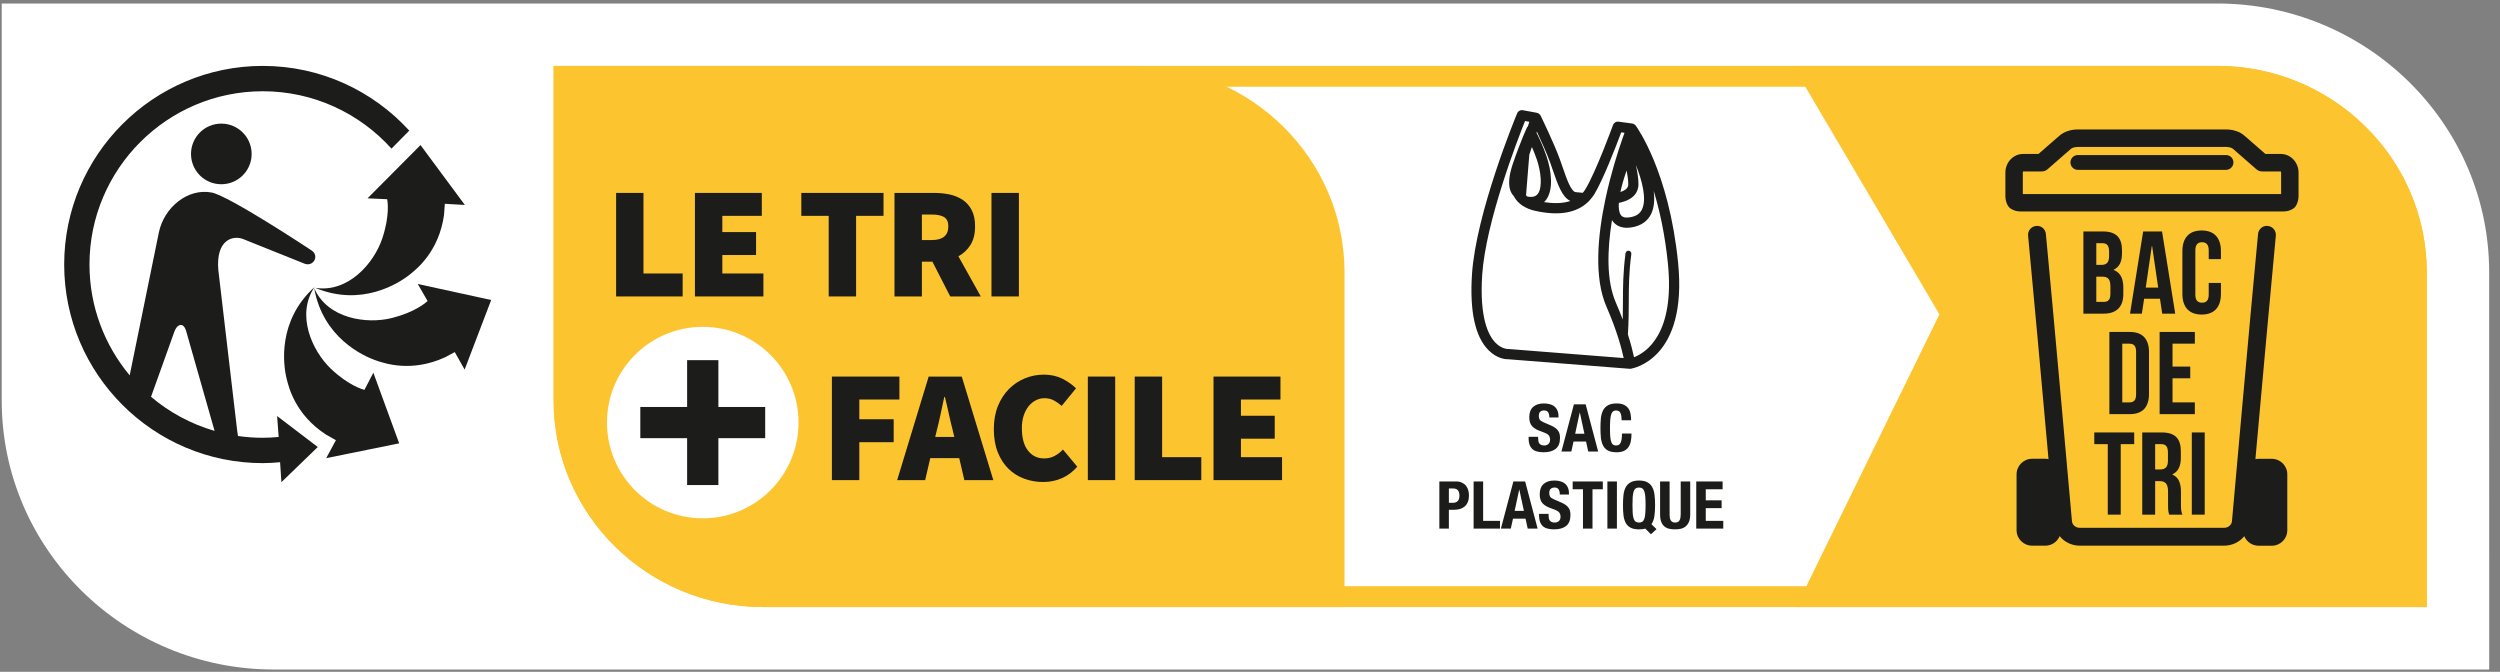 <svg width="227" height="61" viewBox="0 0 227 61" fill="none" xmlns="http://www.w3.org/2000/svg">
<rect x="0" y="0" width="227" height="61" fill="#808080" stroke="none"/>
<g clip-path="url(#clip0_26_18110)">
<path d="M24.854 60.792C11.234 60.792 0.156 49.839 0.156 36.38V0.318H201.323C214.938 0.318 226.016 11.265 226.016 24.724L226.021 60.792" fill="white"/>
<path d="M201.323 5.984H50.271V36.38C50.271 46.714 58.802 55.12 69.292 55.12H220.349V24.724C220.349 14.396 211.812 5.984 201.323 5.984Z" fill="white"/>
<path d="M218.458 53.229H69.292C59.844 53.229 52.156 45.672 52.156 36.38V7.875H201.323C210.771 7.875 218.458 15.432 218.458 24.724V53.229ZM201.323 5.984H50.271V36.38C50.271 46.714 58.802 55.12 69.292 55.12H220.349V24.724C220.349 14.396 211.812 5.984 201.323 5.984Z" fill="#FCC42F"/>
<path d="M163.089 55.12L176.099 28.542L162.807 5.984H201.323C211.812 5.984 220.349 14.391 220.349 24.724V55.12" fill="#FCC42F"/>
<path d="M201.323 7.875H166.115L178.245 28.458L166.12 53.229H218.458V24.724C218.458 15.432 210.771 7.875 201.323 7.875Z" fill="#FCC42F"/>
<path d="M206.281 41.661H205.078C204.979 41.661 204.885 41.672 204.792 41.688C205.354 35.432 206.224 25.771 206.646 21.396C206.687 20.953 206.359 20.557 205.917 20.516C205.464 20.463 205.073 20.797 205.031 21.245C204.385 27.963 202.677 47.146 202.661 47.339C202.63 47.661 202.312 47.927 201.943 47.927H188.854C188.479 47.927 188.167 47.661 188.135 47.339C188.12 47.146 186.411 27.963 185.766 21.245C185.724 20.797 185.333 20.463 184.88 20.516C184.437 20.557 184.109 20.953 184.151 21.396C184.573 25.771 185.443 35.427 186.005 41.688C185.911 41.667 185.812 41.656 185.719 41.656H184.516C183.74 41.656 183.104 42.292 183.104 43.068V48.141C183.104 48.917 183.74 49.547 184.516 49.547H185.719C186.297 49.547 186.802 49.193 187.016 48.682C187.443 49.214 188.104 49.547 188.854 49.547H201.943C202.687 49.547 203.349 49.214 203.781 48.688C203.995 49.193 204.495 49.552 205.078 49.552H206.281C207.057 49.552 207.687 48.922 207.687 48.141V43.068C207.687 42.292 207.057 41.661 206.281 41.661Z" fill="#1C1C1B"/>
<path d="M190.344 25.12V27.412H191.016C191.411 27.412 191.625 27.229 191.625 26.677V26.026C191.625 25.333 191.401 25.12 190.865 25.12H190.344ZM190.344 22.083V24.052H190.802C191.24 24.052 191.505 23.865 191.505 23.266V22.849C191.505 22.312 191.323 22.083 190.906 22.083H190.344ZM192.677 22.734V23C192.677 23.766 192.443 24.245 191.922 24.49V24.51C192.547 24.76 192.797 25.312 192.797 26.099V26.708C192.797 27.859 192.187 28.479 191.016 28.479H189.172V21.016H190.938C192.156 21.016 192.677 21.583 192.677 22.734Z" fill="#1C1C1B"/>
<path d="M194.833 26.115H195.964L195.411 22.338H195.385L194.833 26.115ZM197.51 28.479H196.328L196.125 27.125H194.688L194.479 28.479H193.406L194.599 21.016H196.313" fill="#1C1C1B"/>
<path d="M201.661 25.693V26.687C201.661 27.88 201.062 28.562 199.911 28.562C198.76 28.562 198.161 27.88 198.161 26.687V22.807C198.161 21.609 198.76 20.927 199.911 20.927C201.062 20.927 201.661 21.609 201.661 22.807V23.531H200.552V22.729C200.552 22.198 200.318 21.995 199.943 21.995C199.573 21.995 199.338 22.198 199.338 22.729V26.76C199.338 27.292 199.573 27.484 199.943 27.484C200.318 27.484 200.552 27.292 200.552 26.76V25.693" fill="#1C1C1B"/>
<path d="M192.703 31.208V36.536H193.365C193.734 36.536 193.958 36.344 193.958 35.812V31.932C193.958 31.401 193.734 31.208 193.365 31.208H192.703ZM191.531 30.141H193.385C194.557 30.141 195.13 30.792 195.13 31.984V35.76C195.13 36.953 194.557 37.604 193.385 37.604H191.531" fill="#1C1C1B"/>
<path d="M197.266 33.286H198.875V34.349H197.266V36.536H199.292V37.604H196.094V30.141H199.292V31.203H197.266" fill="#1C1C1B"/>
<path d="M190.161 39.266H193.786V40.328H192.562V46.729H191.385V40.328H190.161" fill="#1C1C1B"/>
<path d="M195.688 40.328V42.625H196.146C196.583 42.625 196.849 42.432 196.849 41.833V41.099C196.849 40.568 196.667 40.328 196.25 40.328H195.688ZM196.969 46.729C196.901 46.536 196.859 46.417 196.859 45.812V44.635C196.859 43.948 196.625 43.688 196.094 43.688H195.688V46.729H194.516V39.266H196.286C197.5 39.266 198.021 39.828 198.021 40.979V41.568C198.021 42.333 197.776 42.823 197.255 43.073V43.094C197.839 43.339 198.031 43.891 198.031 44.672V45.823C198.031 46.182 198.042 46.453 198.161 46.729" fill="#1C1C1B"/>
<path d="M199.016 46.729H200.188V39.266H199.016V46.729Z" fill="#1C1C1B"/>
<path d="M207.125 17.62H183.672V15.667C183.672 15.599 183.703 15.568 183.698 15.568H185.396C185.589 15.568 185.771 15.5 185.917 15.37L188.047 13.51C188.141 13.427 188.37 13.344 188.661 13.344H202.13C202.422 13.344 202.656 13.427 202.75 13.51L204.88 15.37C205.026 15.5 205.208 15.568 205.401 15.568H207.099C207.089 15.568 207.125 15.599 207.125 15.667V17.62ZM207.099 13.979H205.698L203.792 12.318C203.385 11.958 202.781 11.755 202.13 11.755H188.661C188.016 11.755 187.411 11.958 187 12.318L185.094 13.979H183.698C182.807 13.979 182.089 14.739 182.089 15.667V17.812C182.089 18.109 182.161 18.401 182.307 18.661C182.37 18.771 182.458 18.87 182.562 18.937C182.823 19.109 183.12 19.198 183.427 19.198H207.37C207.677 19.198 207.974 19.109 208.234 18.937C208.339 18.87 208.427 18.771 208.49 18.661C208.63 18.401 208.708 18.109 208.708 17.812V15.667C208.708 14.739 207.984 13.979 207.099 13.979Z" fill="#1C1C1B"/>
<path d="M202.125 14.078H188.667C188.297 14.078 187.995 14.38 187.995 14.75C187.995 15.12 188.297 15.422 188.667 15.422H202.125C202.495 15.422 202.797 15.12 202.797 14.75C202.797 14.38 202.495 14.078 202.125 14.078Z" fill="#1C1C1B"/>
<path d="M103.057 5.984H50.271V36.38C50.271 46.714 58.802 55.12 69.292 55.12H122.083V24.724C122.083 14.396 113.547 5.984 103.057 5.984Z" fill="#FCC42F"/>
<path d="M63.807 29.677C59.005 29.677 55.114 33.568 55.114 38.37C55.114 43.172 59.005 47.062 63.807 47.062C68.615 47.062 72.505 43.172 72.505 38.37C72.505 33.568 68.615 29.677 63.807 29.677Z" fill="white"/>
<path d="M69.479 39.786H65.229V44.042H62.391V39.786H58.141V36.953H62.391V32.703H65.229V36.953H69.479" fill="#1C1C1B"/>
<path d="M55.943 26.917V17.516H58.427V24.833H61.984V26.917" fill="#1C1C1B"/>
<path d="M63.099 26.917V17.516H69.172V19.599H65.588V21.073H68.651V23.156H65.588V24.833H69.318V26.917" fill="#1C1C1B"/>
<path d="M75.245 26.917V19.599H72.76V17.516H80.224V19.599H77.734V26.917" fill="#1C1C1B"/>
<path d="M83.708 21.797H84.604C85.604 21.797 86.109 21.38 86.109 20.552C86.109 20.146 85.979 19.87 85.724 19.713C85.469 19.557 85.094 19.479 84.604 19.479H83.708V21.797ZM81.219 26.917V17.516H84.776C85.281 17.516 85.76 17.562 86.219 17.656C86.677 17.755 87.073 17.922 87.417 18.151C87.76 18.38 88.031 18.693 88.234 19.083C88.438 19.474 88.537 19.963 88.537 20.552C88.537 21.229 88.401 21.787 88.125 22.229C87.854 22.672 87.484 23.021 87.021 23.271L89.057 26.917H86.281L84.662 23.76H83.708V26.917" fill="#1C1C1B"/>
<path d="M90.026 26.917H92.516V17.516H90.026V26.917Z" fill="#1C1C1B"/>
<path d="M75.536 43.594V34.193H81.667V36.276H78.026V38.068H81.146V40.151H78.026V43.594" fill="#1C1C1B"/>
<path d="M85.078 39.021L84.917 39.672H86.651L86.495 39.021C86.38 38.568 86.26 38.078 86.146 37.547C86.031 37.016 85.917 36.516 85.797 36.042H85.74C85.635 36.526 85.526 37.031 85.417 37.552C85.307 38.078 85.193 38.568 85.078 39.021ZM81.463 43.594L84.323 34.193H87.328L90.193 43.594H87.562L87.099 41.599H84.469L84.005 43.594" fill="#1C1C1B"/>
<path d="M94.719 43.766C94.125 43.766 93.552 43.667 93.01 43.469C92.463 43.271 91.99 42.974 91.578 42.573C91.167 42.172 90.838 41.672 90.599 41.068C90.359 40.469 90.24 39.766 90.24 38.964C90.24 38.177 90.365 37.474 90.615 36.859C90.865 36.25 91.198 35.734 91.62 35.312C92.036 34.896 92.521 34.573 93.068 34.349C93.615 34.13 94.182 34.016 94.781 34.016C95.406 34.016 95.969 34.141 96.458 34.385C96.953 34.635 97.365 34.927 97.703 35.26L96.401 36.854C96.172 36.651 95.932 36.484 95.687 36.354C95.437 36.224 95.156 36.156 94.838 36.156C94.557 36.156 94.297 36.219 94.052 36.349C93.807 36.474 93.588 36.651 93.401 36.88C93.213 37.115 93.062 37.401 92.953 37.734C92.838 38.073 92.786 38.453 92.786 38.875C92.786 39.766 92.969 40.448 93.344 40.917C93.713 41.391 94.203 41.625 94.807 41.625C95.177 41.625 95.5 41.547 95.786 41.385C96.068 41.229 96.312 41.036 96.516 40.818L97.818 42.375C97.411 42.844 96.948 43.188 96.422 43.417C95.896 43.651 95.328 43.766 94.719 43.766Z" fill="#1C1C1B"/>
<path d="M98.776 43.594H101.26V34.193H98.776V43.594Z" fill="#1C1C1B"/>
<path d="M103.031 43.594V34.193H105.521V41.51H109.078V43.594" fill="#1C1C1B"/>
<path d="M110.188 43.594V34.193H116.266V36.276H112.677V37.75H115.745V39.833H112.677V41.51H116.411V43.594" fill="#1C1C1B"/>
<path d="M28.562 26.062C26.87 28.552 28.307 31.828 30.052 33.49C31.646 35 32.922 35.359 33.089 35.401L33.901 33.844L36.245 40.255L29.62 41.599L30.5 39.969L29.604 39.464C26.812 37.646 26.224 35.177 26.031 34.406C25.698 33.078 25.203 29.109 28.562 26.062Z" fill="#1C1C1B"/>
<path d="M28.531 26.172C29.734 28.927 33.271 29.463 35.604 28.87C37.677 28.344 38.661 27.489 38.828 27.333L38.818 27.318L37.932 25.786L44.599 27.239L42.188 33.557L41.292 31.969L40.422 32.437C37.396 33.828 34.99 33.01 34.234 32.76C32.938 32.333 29.312 30.635 28.531 26.172Z" fill="#1C1C1B"/>
<path d="M40.318 19.516C39.854 22.812 37.87 24.396 37.25 24.896C36.188 25.755 32.802 27.885 28.62 26.135C31.594 26.609 33.953 23.927 34.714 21.641C35.401 19.588 35.198 18.292 35.156 18.088H35.135L33.37 18.01L38.182 13.172L42.208 18.609L40.391 18.505" fill="#1C1C1B"/>
<path fill-rule="evenodd" clip-rule="evenodd" d="M20.094 16.729C18.573 16.729 17.344 15.5 17.344 13.979C17.344 12.458 18.573 11.224 20.094 11.224C21.615 11.224 22.849 12.458 22.849 13.979C22.849 15.5 21.615 16.729 20.094 16.729Z" fill="#1C1C1B"/>
<path d="M15.833 30.115C16.068 29.469 16.417 29.51 16.417 29.51C16.417 29.51 16.734 29.443 16.912 30.094L19.484 39.125C17.338 38.505 15.38 37.438 13.713 36.031L15.833 30.115ZM23.859 5.984C13.917 5.984 5.828 14.073 5.828 24.021C5.828 33.958 13.917 42.052 23.859 42.052C24.391 42.052 24.912 42.016 25.432 41.969L25.552 43.781L28.854 40.589L25.162 37.776L25.302 39.677C24.828 39.719 24.344 39.75 23.859 39.75C23.094 39.75 22.344 39.693 21.609 39.589L21.537 39.109L19.823 24.51C19.588 21.755 21.162 21.312 22.135 21.729L27.604 23.922C28.229 24.193 28.531 23.672 28.531 23.672C28.531 23.672 28.885 23.12 28.25 22.713C28.25 22.713 20.797 17.776 19.208 17.479C17.042 17.073 14.896 18.828 14.422 21.115L11.776 34.083C9.5 31.349 8.125 27.844 8.125 24.021C8.125 15.344 15.182 8.286 23.859 8.286C28.495 8.286 32.667 10.302 35.547 13.495L37.161 11.859C33.865 8.25 29.12 5.984 23.859 5.984Z" fill="#1C1C1B"/>
<path d="M139.662 39.662V39.788C139.662 39.888 139.67 39.98 139.686 40.064C139.702 40.144 139.732 40.212 139.776 40.268C139.82 40.324 139.878 40.368 139.95 40.4C140.026 40.432 140.12 40.448 140.232 40.448C140.364 40.448 140.482 40.406 140.586 40.322C140.694 40.234 140.748 40.1 140.748 39.92C140.748 39.824 140.734 39.742 140.706 39.674C140.682 39.602 140.64 39.538 140.58 39.482C140.52 39.426 140.44 39.376 140.34 39.332C140.244 39.284 140.124 39.236 139.98 39.188C139.788 39.124 139.622 39.054 139.482 38.978C139.342 38.902 139.224 38.814 139.128 38.714C139.036 38.61 138.968 38.492 138.924 38.36C138.88 38.224 138.858 38.068 138.858 37.892C138.858 37.468 138.976 37.152 139.212 36.944C139.448 36.736 139.772 36.632 140.184 36.632C140.376 36.632 140.552 36.654 140.712 36.698C140.876 36.738 141.016 36.806 141.132 36.902C141.252 36.994 141.344 37.114 141.408 37.262C141.476 37.406 141.51 37.58 141.51 37.784V37.904H140.682C140.682 37.7 140.646 37.544 140.574 37.436C140.502 37.324 140.382 37.268 140.214 37.268C140.118 37.268 140.038 37.282 139.974 37.31C139.91 37.338 139.858 37.376 139.818 37.424C139.782 37.468 139.756 37.52 139.74 37.58C139.728 37.64 139.722 37.702 139.722 37.766C139.722 37.898 139.75 38.01 139.806 38.102C139.862 38.19 139.982 38.272 140.166 38.348L140.832 38.636C140.996 38.708 141.13 38.784 141.234 38.864C141.338 38.94 141.42 39.024 141.48 39.116C141.544 39.204 141.588 39.302 141.612 39.41C141.636 39.518 141.648 39.638 141.648 39.77C141.648 40.222 141.516 40.552 141.252 40.76C140.992 40.964 140.628 41.066 140.16 41.066C139.672 41.066 139.322 40.96 139.11 40.748C138.902 40.536 138.798 40.232 138.798 39.836V39.662H139.662ZM143.865 39.386L143.451 37.46H143.439L143.025 39.386H143.865ZM143.979 36.716L145.113 41H144.213L144.015 40.094H142.875L142.677 41H141.777L142.911 36.716H143.979ZM147.241 38.162C147.241 37.85 147.203 37.624 147.127 37.484C147.055 37.34 146.921 37.268 146.725 37.268C146.617 37.268 146.527 37.298 146.455 37.358C146.387 37.414 146.333 37.508 146.293 37.64C146.253 37.768 146.225 37.938 146.209 38.15C146.193 38.358 146.185 38.614 146.185 38.918C146.185 39.242 146.195 39.504 146.215 39.704C146.239 39.904 146.273 40.06 146.317 40.172C146.365 40.28 146.423 40.354 146.491 40.394C146.563 40.43 146.645 40.448 146.737 40.448C146.813 40.448 146.883 40.436 146.947 40.412C147.015 40.384 147.073 40.332 147.121 40.256C147.169 40.176 147.207 40.066 147.235 39.926C147.263 39.782 147.277 39.594 147.277 39.362H148.141C148.141 39.594 148.123 39.814 148.087 40.022C148.051 40.23 147.983 40.412 147.883 40.568C147.787 40.724 147.649 40.846 147.469 40.934C147.293 41.022 147.063 41.066 146.779 41.066C146.455 41.066 146.197 41.014 146.005 40.91C145.813 40.806 145.665 40.656 145.561 40.46C145.461 40.264 145.395 40.03 145.363 39.758C145.335 39.486 145.321 39.186 145.321 38.858C145.321 38.534 145.335 38.236 145.363 37.964C145.395 37.688 145.461 37.452 145.561 37.256C145.665 37.06 145.813 36.908 146.005 36.8C146.197 36.688 146.455 36.632 146.779 36.632C147.087 36.632 147.329 36.682 147.505 36.782C147.685 36.882 147.819 37.01 147.907 37.166C147.995 37.318 148.049 37.484 148.069 37.664C148.093 37.84 148.105 38.006 148.105 38.162H147.241ZM131.557 45.654H131.941C132.113 45.654 132.251 45.602 132.355 45.498C132.463 45.394 132.517 45.232 132.517 45.012C132.517 44.796 132.471 44.632 132.379 44.52C132.287 44.408 132.133 44.352 131.917 44.352H131.557V45.654ZM130.693 43.716H132.205C132.425 43.716 132.609 43.754 132.757 43.83C132.909 43.902 133.031 43.998 133.123 44.118C133.215 44.238 133.281 44.376 133.321 44.532C133.361 44.684 133.381 44.84 133.381 45C133.381 45.22 133.347 45.412 133.279 45.576C133.215 45.74 133.123 45.874 133.003 45.978C132.887 46.082 132.745 46.16 132.577 46.212C132.409 46.264 132.223 46.29 132.019 46.29H131.557V48H130.693V43.716ZM133.804 48V43.716H134.668V47.292H136.198V48H133.804ZM138.369 46.386L137.955 44.46H137.943L137.529 46.386H138.369ZM138.483 43.716L139.617 48H138.717L138.519 47.094H137.379L137.181 48H136.281L137.415 43.716H138.483ZM140.611 46.662V46.788C140.611 46.888 140.619 46.98 140.635 47.064C140.651 47.144 140.681 47.212 140.725 47.268C140.769 47.324 140.827 47.368 140.899 47.4C140.975 47.432 141.069 47.448 141.181 47.448C141.313 47.448 141.431 47.406 141.535 47.322C141.643 47.234 141.697 47.1 141.697 46.92C141.697 46.824 141.683 46.742 141.655 46.674C141.631 46.602 141.589 46.538 141.529 46.482C141.469 46.426 141.389 46.376 141.289 46.332C141.193 46.284 141.073 46.236 140.929 46.188C140.737 46.124 140.571 46.054 140.431 45.978C140.291 45.902 140.173 45.814 140.077 45.714C139.985 45.61 139.917 45.492 139.873 45.36C139.829 45.224 139.807 45.068 139.807 44.892C139.807 44.468 139.925 44.152 140.161 43.944C140.397 43.736 140.721 43.632 141.133 43.632C141.325 43.632 141.501 43.654 141.661 43.698C141.825 43.738 141.965 43.806 142.081 43.902C142.201 43.994 142.293 44.114 142.357 44.262C142.425 44.406 142.459 44.58 142.459 44.784V44.904H141.631C141.631 44.7 141.595 44.544 141.523 44.436C141.451 44.324 141.331 44.268 141.163 44.268C141.067 44.268 140.987 44.282 140.923 44.31C140.859 44.338 140.807 44.376 140.767 44.424C140.731 44.468 140.705 44.52 140.689 44.58C140.677 44.64 140.671 44.702 140.671 44.766C140.671 44.898 140.699 45.01 140.755 45.102C140.811 45.19 140.931 45.272 141.115 45.348L141.781 45.636C141.945 45.708 142.079 45.784 142.183 45.864C142.287 45.94 142.369 46.024 142.429 46.116C142.493 46.204 142.537 46.302 142.561 46.41C142.585 46.518 142.597 46.638 142.597 46.77C142.597 47.222 142.465 47.552 142.201 47.76C141.941 47.964 141.577 48.066 141.109 48.066C140.621 48.066 140.271 47.96 140.059 47.748C139.851 47.536 139.747 47.232 139.747 46.836V46.662H140.611ZM145.535 43.716V44.424H144.599V48H143.735V44.424H142.799V43.716H145.535ZM145.951 48V43.716H146.815V48H145.951ZM148.23 45.858C148.23 46.146 148.236 46.392 148.248 46.596C148.264 46.796 148.292 46.96 148.332 47.088C148.376 47.212 148.436 47.304 148.512 47.364C148.592 47.42 148.696 47.448 148.824 47.448C148.952 47.448 149.054 47.42 149.13 47.364C149.21 47.304 149.27 47.212 149.31 47.088C149.354 46.96 149.382 46.796 149.394 46.596C149.41 46.392 149.418 46.146 149.418 45.858C149.418 45.57 149.41 45.326 149.394 45.126C149.382 44.926 149.354 44.762 149.31 44.634C149.27 44.506 149.21 44.414 149.13 44.358C149.054 44.298 148.952 44.268 148.824 44.268C148.696 44.268 148.592 44.298 148.512 44.358C148.436 44.414 148.376 44.506 148.332 44.634C148.292 44.762 148.264 44.926 148.248 45.126C148.236 45.326 148.23 45.57 148.23 45.858ZM149.904 48.51L149.394 48C149.234 48.044 149.044 48.066 148.824 48.066C148.5 48.066 148.242 48.014 148.05 47.91C147.858 47.806 147.71 47.656 147.606 47.46C147.506 47.264 147.44 47.03 147.408 46.758C147.38 46.486 147.366 46.186 147.366 45.858C147.366 45.534 147.38 45.236 147.408 44.964C147.44 44.688 147.506 44.452 147.606 44.256C147.71 44.06 147.858 43.908 148.05 43.8C148.242 43.688 148.5 43.632 148.824 43.632C149.148 43.632 149.406 43.688 149.598 43.8C149.79 43.908 149.936 44.06 150.036 44.256C150.14 44.452 150.206 44.688 150.234 44.964C150.266 45.236 150.282 45.534 150.282 45.858C150.282 46.222 150.262 46.552 150.222 46.848C150.182 47.144 150.092 47.394 149.952 47.598L150.414 48.048L149.904 48.51ZM151.6 43.716V46.704C151.6 46.812 151.606 46.912 151.618 47.004C151.634 47.092 151.66 47.17 151.696 47.238C151.736 47.302 151.788 47.354 151.852 47.394C151.92 47.43 152.004 47.448 152.104 47.448C152.208 47.448 152.292 47.43 152.356 47.394C152.42 47.354 152.47 47.302 152.506 47.238C152.546 47.17 152.572 47.092 152.584 47.004C152.6 46.912 152.608 46.812 152.608 46.704V43.716H153.472V46.704C153.472 46.976 153.434 47.202 153.358 47.382C153.282 47.558 153.18 47.698 153.052 47.802C152.924 47.906 152.778 47.976 152.614 48.012C152.45 48.048 152.28 48.066 152.104 48.066C151.928 48.066 151.758 48.05 151.594 48.018C151.43 47.986 151.284 47.922 151.156 47.826C151.028 47.726 150.926 47.586 150.85 47.406C150.774 47.226 150.736 46.992 150.736 46.704V43.716H151.6ZM156.413 43.716V44.424H154.883V45.432H156.323V46.14H154.883V47.292H156.473V48H154.019V43.716H156.413Z" fill="#1C1C1B"/>
<path d="M148.368 32.437C148.276 31.995 148.108 31.291 147.814 30.371C147.886 29.222 147.889 28.285 147.893 27.375C147.896 26.051 147.899 24.806 148.125 23.062C148.142 22.919 148.04 22.785 147.893 22.765C147.752 22.748 147.616 22.85 147.598 22.997C147.369 24.772 147.366 26.034 147.363 27.375C147.359 27.902 147.359 28.435 147.345 29.017C147.164 28.541 146.959 28.028 146.72 27.477C145.847 25.48 145.936 22.672 146.367 19.984C146.371 19.991 146.371 19.995 146.374 19.995C146.569 20.309 146.962 20.682 147.715 20.685C147.811 20.685 147.91 20.679 148.016 20.665C149.134 20.532 149.661 19.94 149.904 19.468C150.211 18.866 150.252 18.107 150.153 17.32C150.69 19.081 151.179 21.28 151.446 23.924C152.092 30.333 149.449 32.019 148.368 32.437ZM147.157 12.149C147.174 12.105 147.192 12.057 147.205 12.019L147.506 12.057C147.455 12.204 147.39 12.382 147.321 12.58L147.304 12.628C146.894 13.804 146.265 15.778 145.786 18.014L145.772 18.076C145.075 21.366 144.709 25.193 145.868 27.85C146.826 30.039 147.256 31.694 147.431 32.512L136.997 31.691C136.976 31.691 136.952 31.691 136.928 31.691C136.925 31.691 136.367 31.698 135.813 31.144C135.116 30.446 134.336 28.808 134.582 24.984C134.893 20.169 137.797 12.679 138.474 10.986L138.864 11.058C138.819 11.198 138.768 11.363 138.71 11.54C138.693 11.513 138.686 11.499 138.686 11.499C138.686 11.499 138.125 12.652 137.366 14.875C136.959 16.068 136.846 17.177 137.451 17.806C137.458 17.82 137.465 17.833 137.472 17.847C137.657 18.185 137.92 18.466 138.258 18.685C138.276 18.695 138.289 18.702 138.306 18.712C138.611 18.9 138.966 19.051 139.391 19.143C141.504 19.618 143.125 19.345 144.158 18.37C144.192 18.35 144.22 18.322 144.247 18.291C144.326 18.213 144.397 18.131 144.466 18.042L144.497 18.001C144.582 17.891 144.671 17.789 144.746 17.669C145.546 16.356 146.692 13.387 147.144 12.183L147.157 12.149ZM139.637 17.597C139.541 17.727 139.363 17.895 138.932 17.878C138.85 17.874 138.775 17.864 138.7 17.854C138.652 17.82 138.604 17.782 138.563 17.741L138.86 14.051C138.939 13.818 139.018 13.582 139.096 13.346C139.247 13.691 139.401 14.071 139.544 14.485C139.921 15.59 140.075 17.012 139.637 17.597ZM141.018 15.511C141.453 16.78 141.843 17.891 142.588 18.25C141.849 18.497 140.991 18.476 140.201 18.353C140.269 18.288 140.328 18.22 140.379 18.155C141.087 17.207 140.865 15.484 140.42 14.184C140.126 13.319 139.78 12.58 139.517 12.06C139.531 12.026 139.541 11.988 139.551 11.954C139.941 12.792 140.468 13.958 140.779 14.823C140.861 15.049 140.94 15.282 141.018 15.511ZM146.99 18.421C148.443 18.127 148.768 17.358 148.772 16.735C148.775 16.256 148.689 15.661 148.536 14.977C149.09 16.359 149.565 18.096 149.076 19.044C148.871 19.447 148.488 19.673 147.906 19.741C147.841 19.752 147.776 19.755 147.715 19.755C147.363 19.755 147.233 19.618 147.157 19.499C147.003 19.259 146.962 18.88 146.99 18.421ZM147.845 16.729C147.841 16.862 147.841 17.211 147.133 17.433C147.263 16.817 147.465 16.14 147.698 15.48C147.793 15.966 147.845 16.39 147.845 16.729ZM152.369 23.832C151.535 15.562 148.642 11.568 148.522 11.4C148.518 11.397 148.518 11.397 148.518 11.397C148.515 11.393 148.512 11.39 148.508 11.386C148.477 11.349 148.44 11.318 148.399 11.291C148.389 11.284 148.375 11.277 148.365 11.27C148.313 11.243 148.265 11.222 148.211 11.216L146.962 11.048C146.743 11.021 146.538 11.144 146.463 11.349C146.449 11.393 144.9 15.634 143.953 17.183C143.881 17.303 143.799 17.409 143.713 17.508L143.488 17.484C143.32 17.467 143.18 17.453 143.084 17.447C142.653 17.413 142.233 16.192 141.897 15.21C141.815 14.977 141.737 14.742 141.651 14.509C141.094 12.963 139.931 10.593 139.883 10.49C139.88 10.487 139.873 10.484 139.869 10.477C139.866 10.47 139.866 10.463 139.862 10.456C139.852 10.439 139.832 10.429 139.821 10.412C139.797 10.381 139.774 10.354 139.746 10.333C139.726 10.316 139.702 10.306 139.681 10.292C139.647 10.275 139.616 10.261 139.579 10.254C139.568 10.251 139.558 10.241 139.548 10.241L138.269 10.008C138.053 9.967 137.841 10.083 137.759 10.285C137.605 10.655 134.018 19.341 133.655 24.923C133.44 28.274 133.942 30.586 135.16 31.8C135.943 32.584 136.73 32.628 136.949 32.621L147.964 33.486C147.975 33.486 147.988 33.486 148.002 33.486C148.023 33.486 148.047 33.486 148.07 33.483C148.282 33.449 153.255 32.597 152.369 23.832Z" fill="#1C1C1B"/>
</g>
<defs>
<clipPath id="clip0_26_18110">
<rect width="227" height="61" fill="white"/>
</clipPath>
</defs>
</svg>
